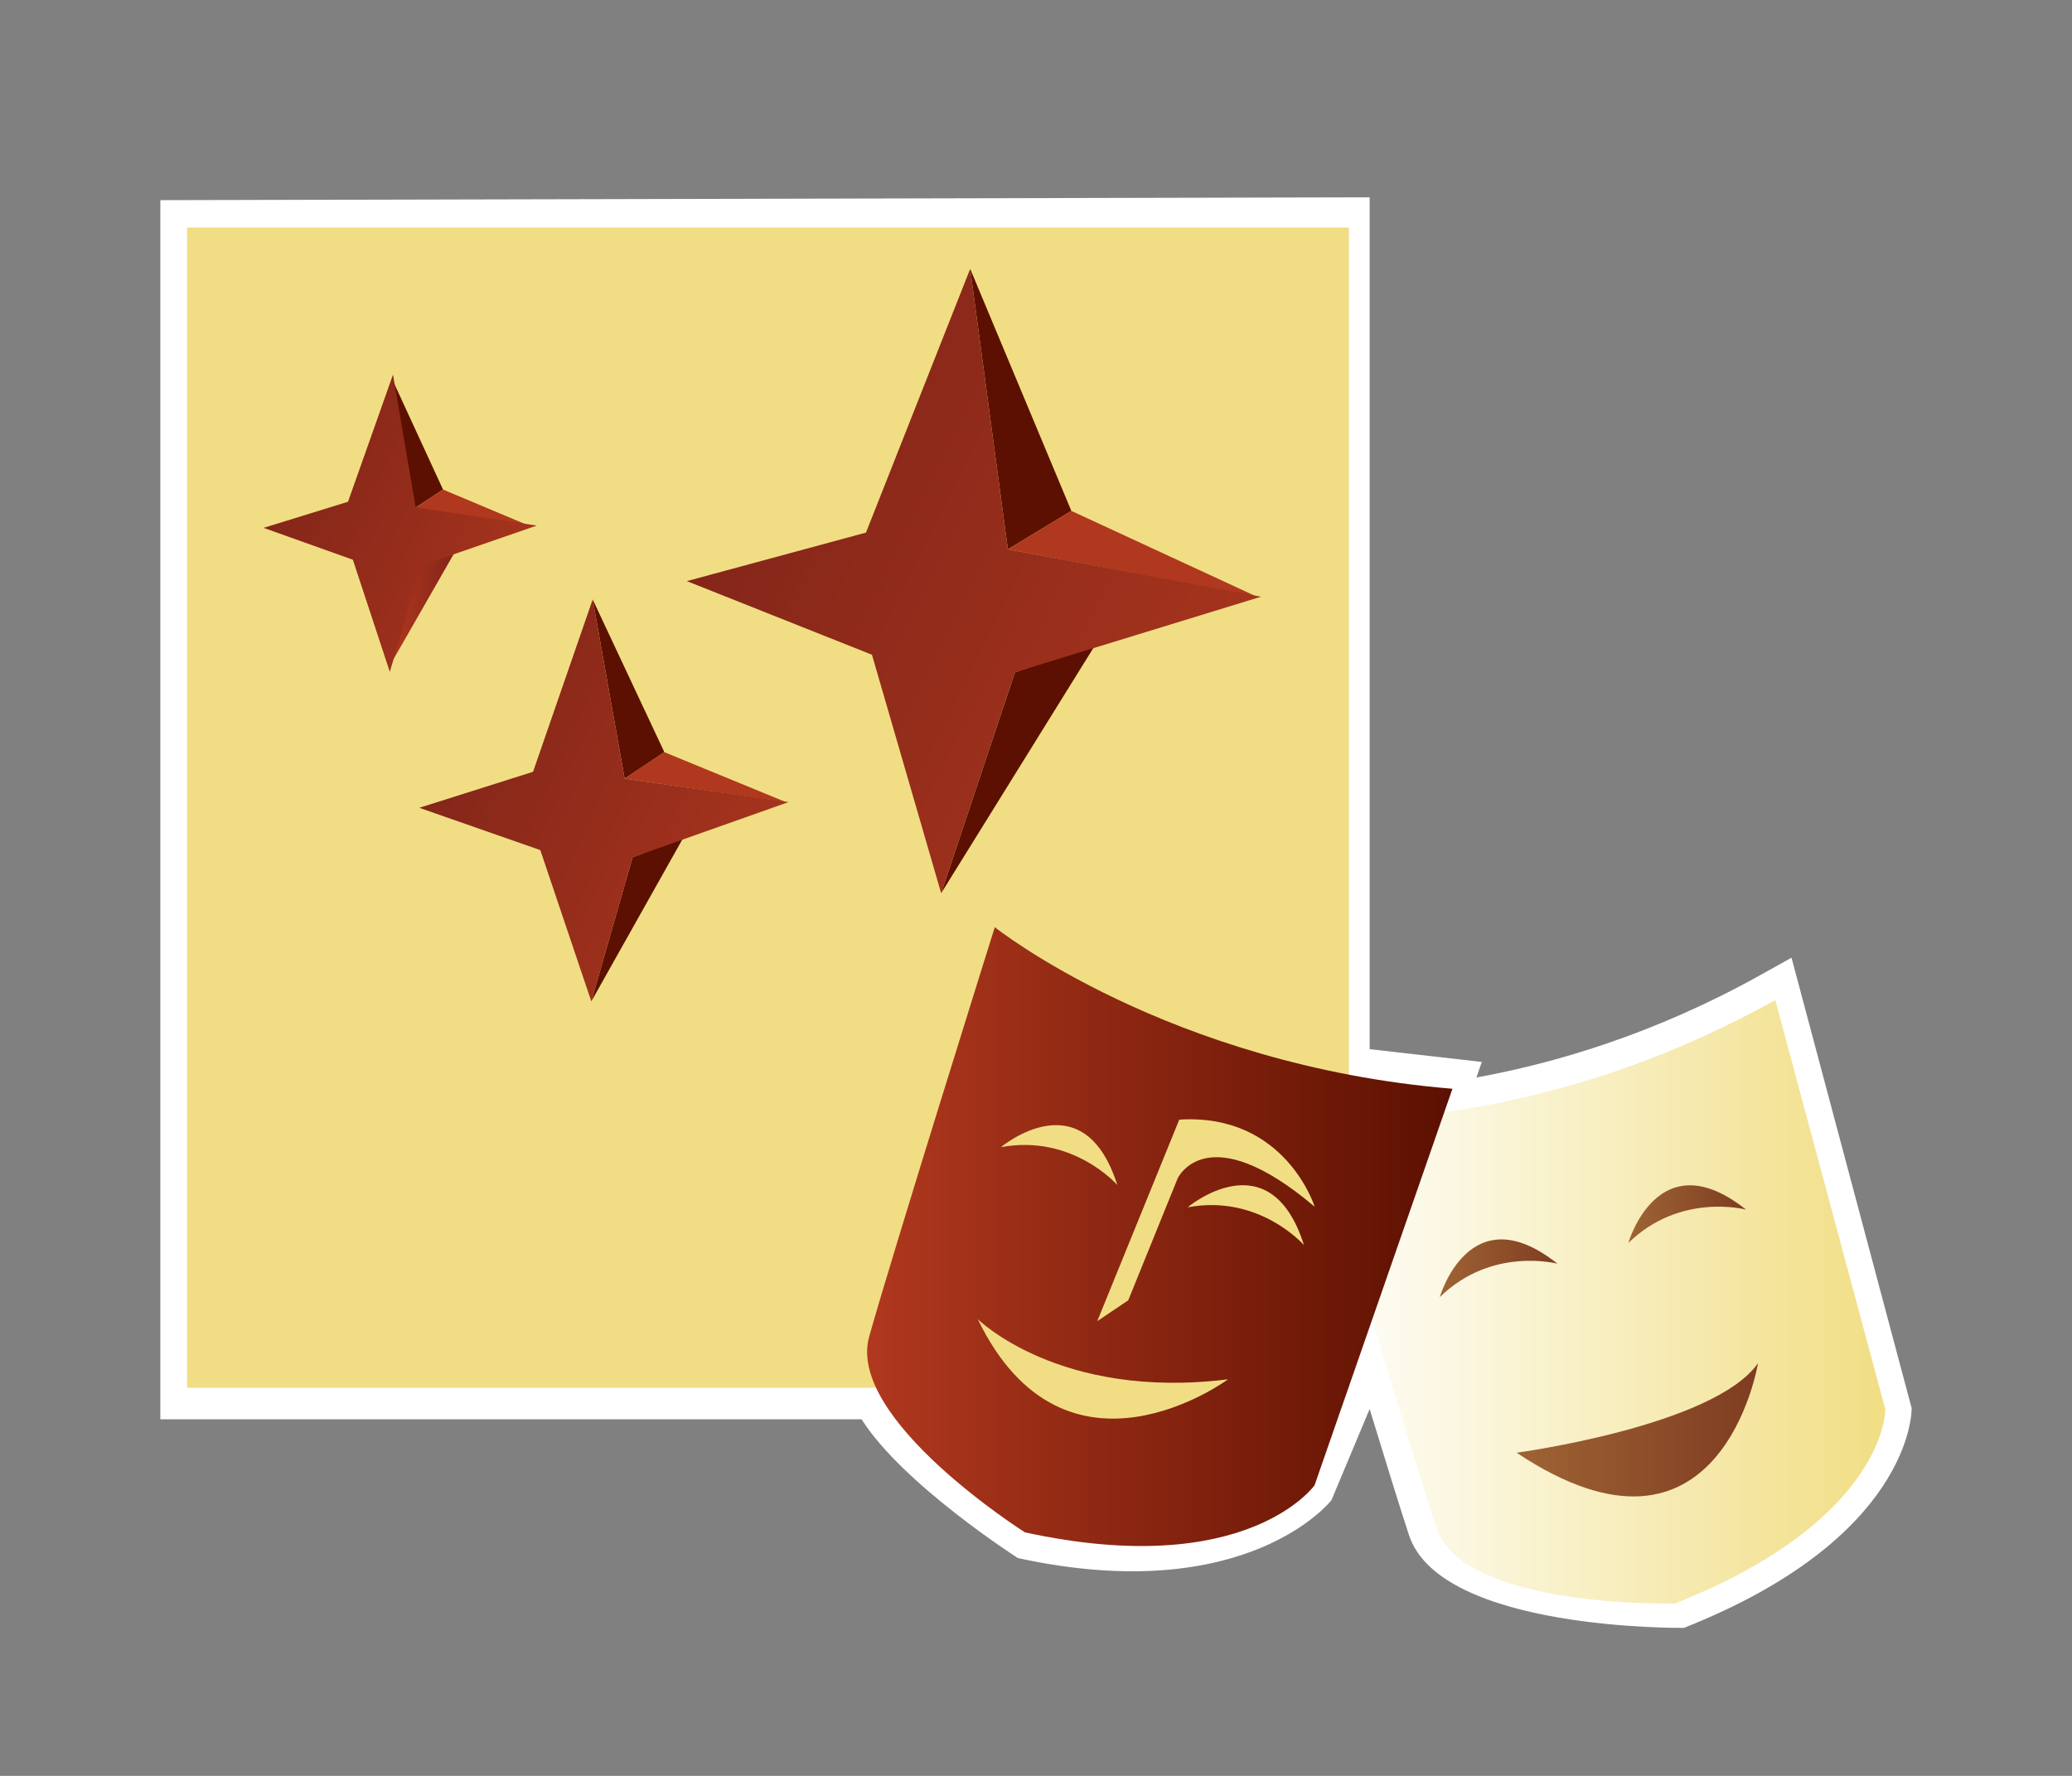 <?xml version="1.0" encoding="UTF-8"?>
<svg xmlns="http://www.w3.org/2000/svg" xmlns:xlink="http://www.w3.org/1999/xlink" contentScriptType="text/ecmascript" width="84" baseProfile="tiny" zoomAndPan="magnify" contentStyleType="text/css" viewBox="0 0 84 72" height="72" preserveAspectRatio="xMidYMid meet" version="1.1">
    <rect x="0" y="0" width="84" height="72" fill="#808080" stroke="none"/>
    <g>
        <rect width="84" fill="none" height="72"/>
        <g>
            <g>
                <g>
                    <g>
                        <path fill="#ffffff" d="M 72.629 38.828 L 71.379 39.525 C 67.08 41.925 63.033 43.107 59.855 43.685 L 60.073 43.054 L 55.526 42.537 L 55.526 8.0 L 6.5 8.115 L 6.5 57.544 L 34.93 57.544 C 36.599 60.182 41.265 63.169 41.265 63.169 C 50.571 65.195 53.977 60.824 53.977 60.824 L 55.526 57.126 C 56.194 59.313 56.79 61.232 57.122 62.243 C 58.409 66.132 68.268 65.999 68.268 65.999 C 77.438 62.371 77.502 57.307 77.5 57.094 L 72.629 38.828 z "/>
                    </g>
                </g>
            </g>
            <g>
                <rect x="7.586" width="47.099" fill="#f1de84" y="9.227" height="47.039"/>
            </g>
            <g>
                <g>
                    <linearGradient x1="53.179" y1="52.777" x2="76.434" gradientUnits="userSpaceOnUse" y2="52.777" xlink:type="simple" xlink:actuate="onLoad" id="XMLID_10_" xlink:show="other">
                        <stop stop-color="#ffffff" offset="0"/>
                        <stop stop-color="#f1de84" offset="1"/>
                    </linearGradient>
                    <path fill="url(#XMLID_10_)" d="M 67.906 65.009 C 67.906 65.009 59.318 65.238 58.228 61.94 C 57.138 58.639 53.179 45.333 53.179 45.333 C 53.179 45.333 61.867 46.183 71.971 40.543 L 76.434 57.147 C 76.435 57.146 76.472 61.619 67.906 65.009 z "/>
                    <linearGradient x1="58.37" gradientTransform="matrix(1 0 0 -1 0 71)" y1="19.58" x2="63.142" gradientUnits="userSpaceOnUse" y2="19.58" xlink:type="simple" xlink:actuate="onLoad" id="XMLID_11_" xlink:show="other">
                        <stop stop-color="#9e6434" offset="0"/>
                        <stop stop-color="#7f3c21" offset="1"/>
                    </linearGradient>
                    <path fill="url(#XMLID_11_)" d="M 58.37 52.59 C 58.37 52.59 59.571 48.397 63.142 51.236 C 63.143 51.236 60.483 50.52 58.37 52.59 z "/>
                    <linearGradient x1="66.013" gradientTransform="matrix(1 0 0 -1 0 71)" y1="21.773" x2="70.786" gradientUnits="userSpaceOnUse" y2="21.773" xlink:type="simple" xlink:actuate="onLoad" id="XMLID_12_" xlink:show="other">
                        <stop stop-color="#9e6434" offset="0"/>
                        <stop stop-color="#7f3c21" offset="1"/>
                    </linearGradient>
                    <path fill="url(#XMLID_12_)" d="M 66.013 50.396 C 66.013 50.396 67.213 46.205 70.785 49.042 C 70.786 49.042 68.125 48.327 66.013 50.396 z "/>
                    <linearGradient x1="61.484" gradientTransform="matrix(1 0 0 -1 0 71)" y1="13.03" x2="71.27" gradientUnits="userSpaceOnUse" y2="13.03" xlink:type="simple" xlink:actuate="onLoad" id="XMLID_13_" xlink:show="other">
                        <stop stop-color="#9e6434" offset="0"/>
                        <stop stop-color="#7f3c21" offset="1"/>
                    </linearGradient>
                    <path fill="url(#XMLID_13_)" d="M 61.484 58.898 C 61.484 58.898 69.481 57.82 71.27 55.269 C 71.271 55.271 69.775 64.422 61.484 58.898 z "/>
                </g>
                <linearGradient x1="35.153" gradientTransform="matrix(1 0 0 -1 0 71)" y1="20.863" x2="58.883" gradientUnits="userSpaceOnUse" y2="20.863" xlink:type="simple" xlink:actuate="onLoad" id="XMLID_14_" xlink:show="other">
                    <stop stop-color="#b0381e" offset="0"/>
                    <stop stop-color="#5c1001" offset="1"/>
                </linearGradient>
                <path fill="url(#XMLID_14_)" d="M 41.55 62.126 C 41.55 62.126 34.297 57.532 35.237 54.189 C 36.175 50.841 40.329 37.591 40.329 37.591 C 40.329 37.591 47.348 43.193 58.883 44.142 L 53.293 60.217 C 53.293 60.219 50.553 64.088 41.55 62.126 z "/>
                <path fill="#f1de84" d="M 40.579 46.509 C 40.579 46.509 43.92 43.702 45.297 48.045 C 45.297 48.045 43.489 45.97 40.579 46.509 z "/>
                <path fill="#f1de84" d="M 48.148 48.948 C 48.148 48.948 51.489 46.136 52.864 50.482 C 52.864 50.482 51.058 48.405 48.148 48.948 z "/>
                <path fill="#f1de84" d="M 39.637 53.479 C 39.637 53.479 42.938 56.776 49.787 55.921 C 49.788 55.921 43.182 60.805 39.637 53.479 z "/>
                <path fill="#f1de84" d="M 44.483 53.564 L 45.739 52.719 L 47.745 47.771 C 47.745 47.771 48.923 45.224 53.298 48.925 C 53.298 48.925 52.113 45.123 47.808 45.394 L 44.483 53.564 z "/>
            </g>
            <g>
                <polygon fill="#5c1001" points="39.332,10.9 43.433,20.713 40.86,22.271    "/>
                <polygon fill="#5c1001" points="41.149,27.254 38.155,36.214 44.383,26.179    "/>
                <polygon fill="#b0381e" points="40.86,22.271 43.433,20.713 50.942,24.187    "/>
                <linearGradient x1="-211.422" gradientTransform="matrix(0.997 -0.079 0.079 0.997 257.287 -100.139)" y1="115.766" x2="-237.274" gradientUnits="userSpaceOnUse" y2="100.31" xlink:type="simple" xlink:actuate="onLoad" id="XMLID_15_" xlink:show="other">
                    <stop stop-color="#b0381e" offset="0"/>
                    <stop stop-color="#822519" offset="1"/>
                </linearGradient>
                <polygon fill="url(#XMLID_15_)" points="39.332,10.9 40.86,22.271 51.12,24.193 41.149,27.254 38.155,36.214 35.35,26.546      27.845,23.56 35.107,21.593    "/>
            </g>
            <g>
                <polygon fill="#5c1001" points="24.028,24.303 26.933,30.495 25.323,31.567    "/>
                <polygon fill="#5c1001" points="25.646,34.757 23.972,40.6 27.693,33.98    "/>
                <polygon fill="#b0381e" points="25.323,31.567 26.933,30.495 31.854,32.517    "/>
                <linearGradient x1="-236.021" gradientTransform="matrix(0.993 -0.121 0.121 0.993 258.253 -82.047)" y1="91.409" x2="-252.647" gradientUnits="userSpaceOnUse" y2="81.47" xlink:type="simple" xlink:actuate="onLoad" id="XMLID_16_" xlink:show="other">
                    <stop stop-color="#b0381e" offset="0"/>
                    <stop stop-color="#822519" offset="1"/>
                </linearGradient>
                <polygon fill="url(#XMLID_16_)" points="24.028,24.303 25.323,31.567 31.968,32.519 25.646,34.757 23.972,40.6 21.904,34.466      16.998,32.751 21.61,31.291    "/>
            </g>
            <g>
                <polygon fill="#5c1001" points="15.943,15.469 17.961,19.848 16.821,20.596    "/>
                <linearGradient x1="15.822" y1="24.633" x2="18.481" gradientUnits="userSpaceOnUse" y2="24.633" xlink:type="simple" xlink:actuate="onLoad" id="XMLID_17_" xlink:show="other">
                    <stop stop-color="#b0381e" offset="0"/>
                    <stop stop-color="#822519" offset="1"/>
                </linearGradient>
                <polygon fill="url(#XMLID_17_)" points="17.031,22.849 15.822,26.954 18.481,22.311    "/>
                <polygon fill="#b0381e" points="16.821,20.596 17.961,19.848 21.418,21.301    "/>
                <linearGradient x1="-245.44" gradientTransform="matrix(0.993 -0.114 0.114 0.993 258.295 -86.325)" y1="83.731" x2="-257.74" gradientUnits="userSpaceOnUse" y2="76.378" xlink:type="simple" xlink:actuate="onLoad" id="XMLID_18_" xlink:show="other">
                    <stop stop-color="#b0381e" offset="0"/>
                    <stop stop-color="#822519" offset="1"/>
                </linearGradient>
                <polygon fill="url(#XMLID_18_)" points="15.933,15.187 16.851,20.568 21.762,21.308 17.072,22.93 15.803,27.24 14.305,22.693      10.686,21.401 14.108,20.343    "/>
            </g>
        </g>
    </g>
</svg>

